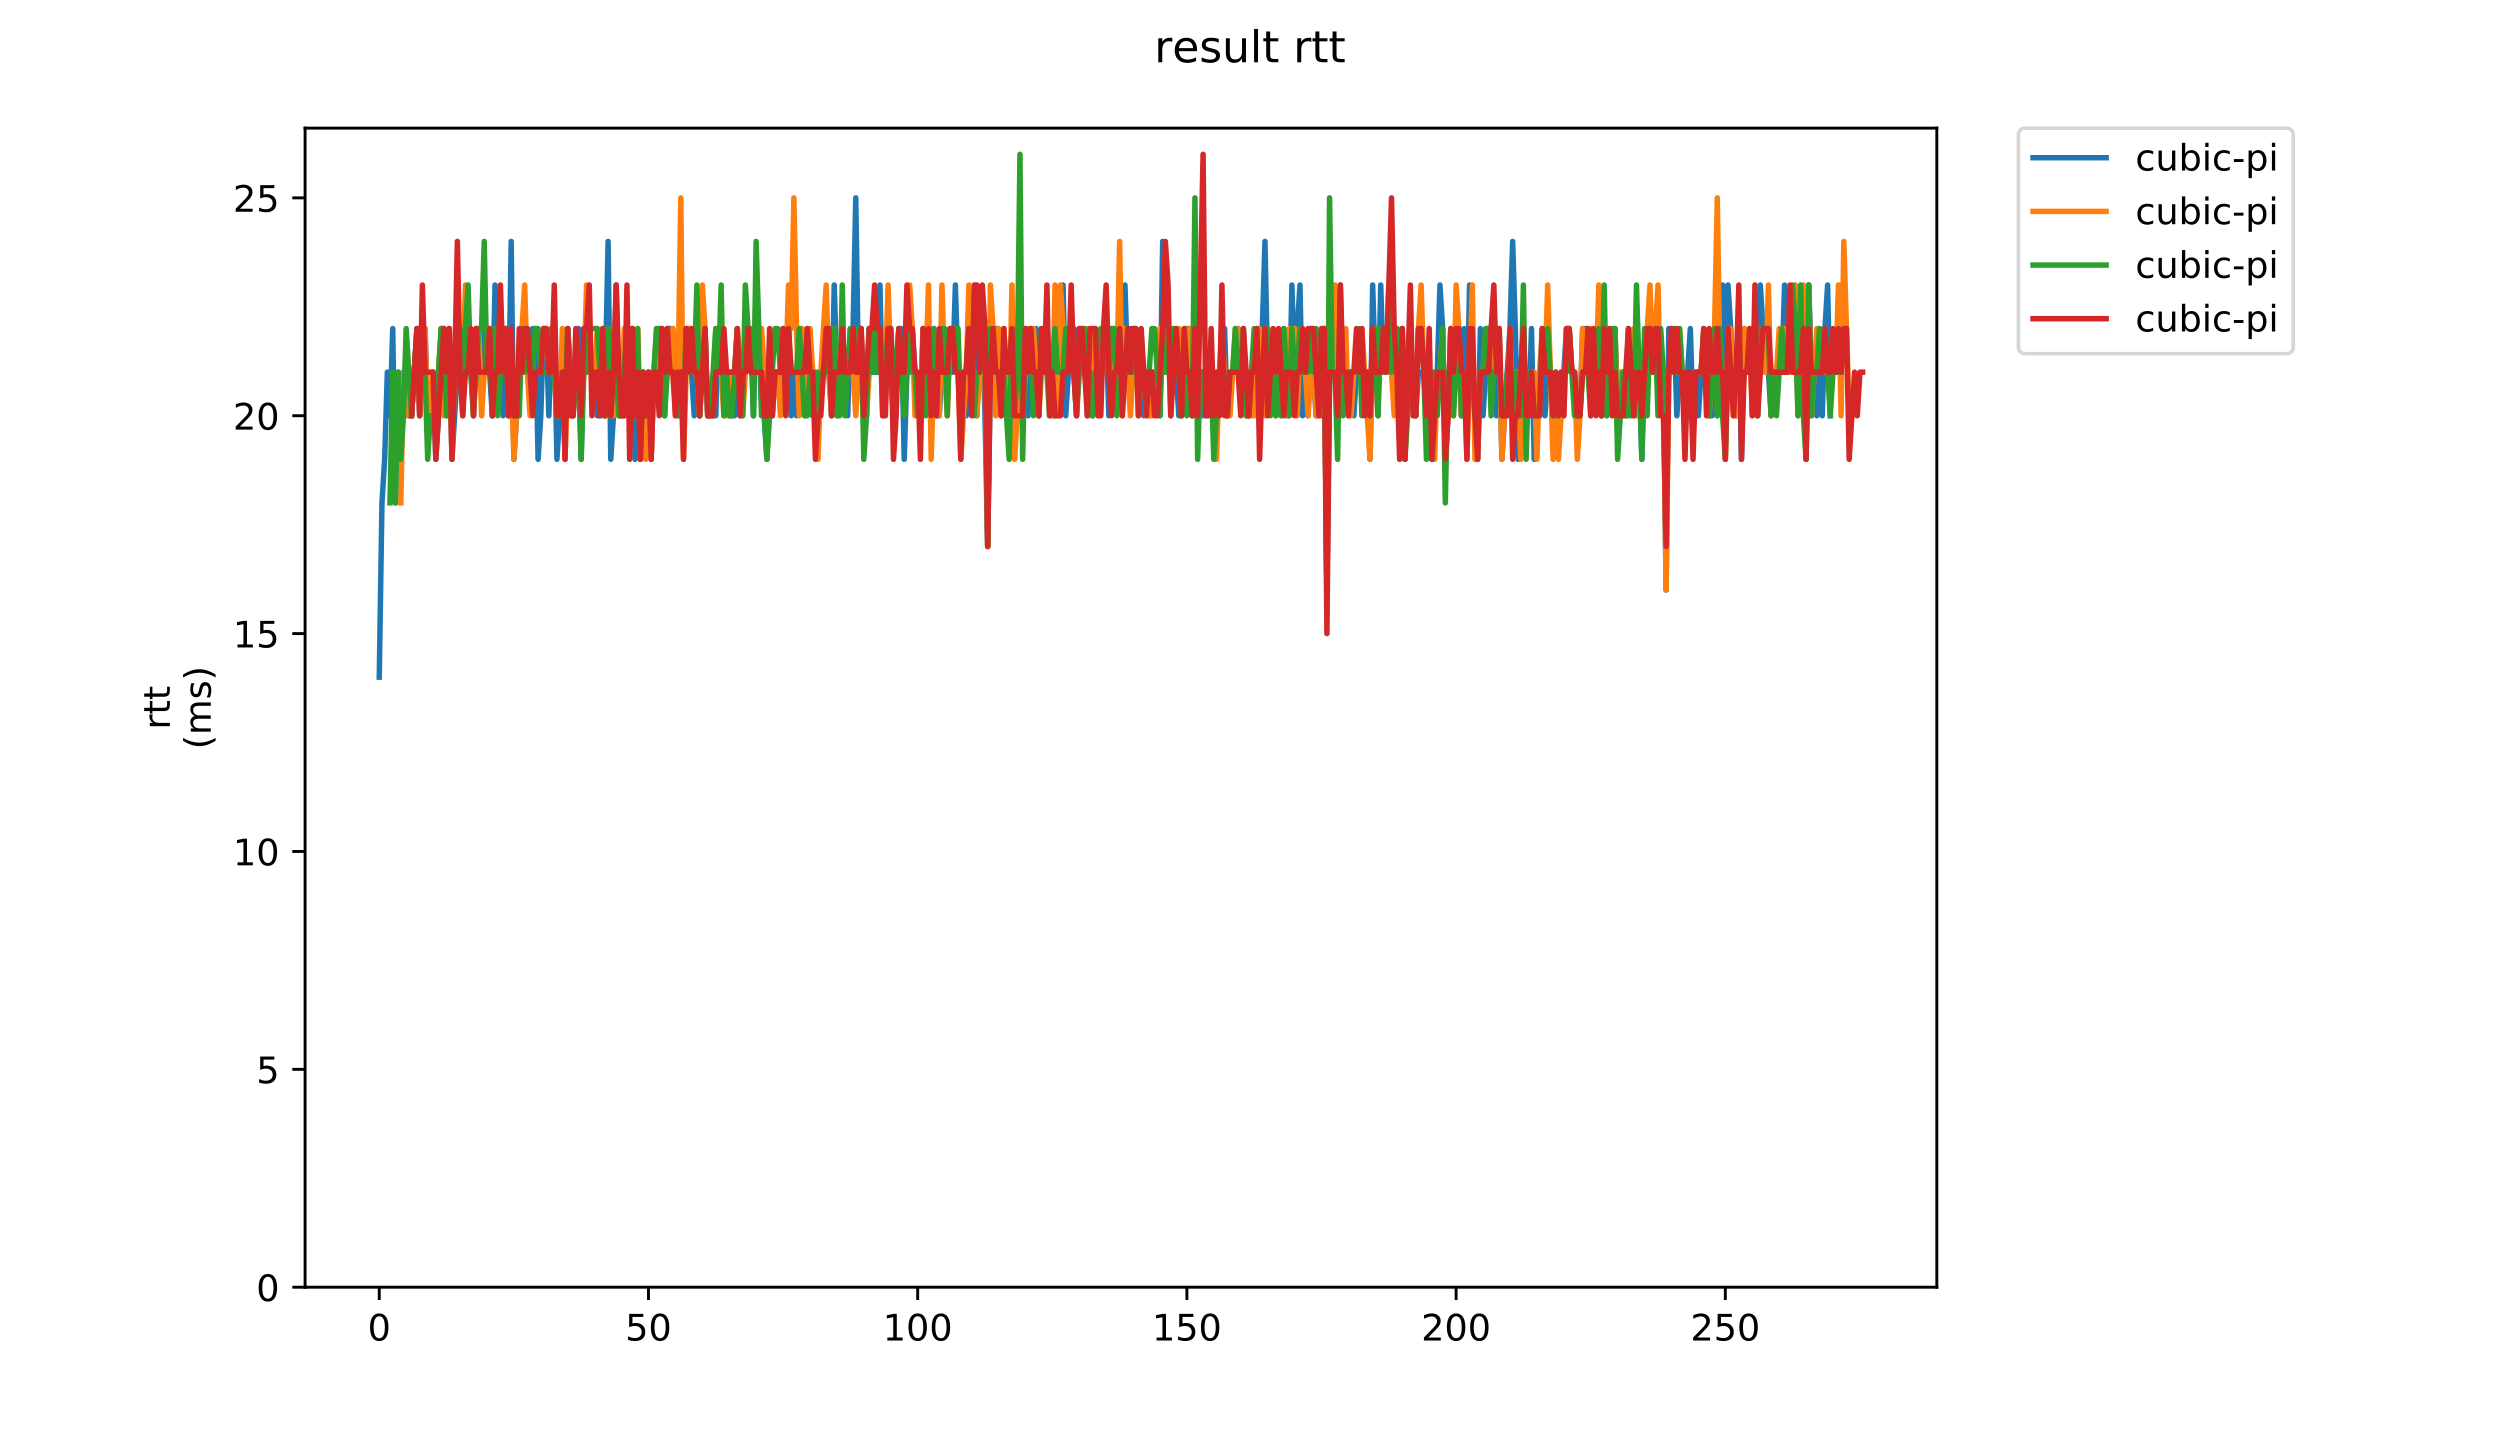 <?xml version="1.0" encoding="utf-8" standalone="no"?>
<!DOCTYPE svg PUBLIC "-//W3C//DTD SVG 1.1//EN"
  "http://www.w3.org/Graphics/SVG/1.1/DTD/svg11.dtd">
<!-- Created with matplotlib (https://matplotlib.org/) -->
<svg height="396pt" version="1.1" viewBox="0 0 684 396" width="684pt" xmlns="http://www.w3.org/2000/svg" xmlns:xlink="http://www.w3.org/1999/xlink">
 <defs>
  <style type="text/css">
*{stroke-linecap:butt;stroke-linejoin:round;}
  </style>
 </defs>
 <g id="figure_1">
  <g id="patch_1">
   <path d="M 0 396 
L 684 396 
L 684 0 
L 0 0 
z
" style="fill:#ffffff;"/>
  </g>
  <g id="axes_1">
   <g id="patch_2">
    <path d="M 83.472 352.174 
L 529.913 352.174 
L 529.913 35.062 
L 83.472 35.062 
z
" style="fill:#ffffff;"/>
   </g>
   <g id="matplotlib.axis_1">
    <g id="xtick_1">
     <g id="line2d_1">
      <defs>
       <path d="M 0 0 
L 0 3.5 
" id="m952b3f40bd" style="stroke:#000000;stroke-width:0.8;"/>
      </defs>
      <g>
       <use style="stroke:#000000;stroke-width:0.8;" x="103.765" xlink:href="#m952b3f40bd" y="352.174"/>
      </g>
     </g>
     <g id="text_1">
      <!-- 0 -->
      <defs>
       <path d="M 31.781 66.406 
Q 24.172 66.406 20.328 58.906 
Q 16.5 51.422 16.5 36.375 
Q 16.5 21.391 20.328 13.891 
Q 24.172 6.391 31.781 6.391 
Q 39.453 6.391 43.281 13.891 
Q 47.125 21.391 47.125 36.375 
Q 47.125 51.422 43.281 58.906 
Q 39.453 66.406 31.781 66.406 
z
M 31.781 74.219 
Q 44.047 74.219 50.516 64.516 
Q 56.984 54.828 56.984 36.375 
Q 56.984 17.969 50.516 8.266 
Q 44.047 -1.422 31.781 -1.422 
Q 19.531 -1.422 13.062 8.266 
Q 6.594 17.969 6.594 36.375 
Q 6.594 54.828 13.062 64.516 
Q 19.531 74.219 31.781 74.219 
z
" id="DejaVuSans-48"/>
      </defs>
      <g transform="translate(100.584 366.773)scale(0.1 -0.1)">
       <use xlink:href="#DejaVuSans-48"/>
      </g>
     </g>
    </g>
    <g id="xtick_2">
     <g id="line2d_2">
      <g>
       <use style="stroke:#000000;stroke-width:0.8;" x="177.422" xlink:href="#m952b3f40bd" y="352.174"/>
      </g>
     </g>
     <g id="text_2">
      <!-- 50 -->
      <defs>
       <path d="M 10.797 72.906 
L 49.516 72.906 
L 49.516 64.594 
L 19.828 64.594 
L 19.828 46.734 
Q 21.969 47.469 24.109 47.828 
Q 26.266 48.188 28.422 48.188 
Q 40.625 48.188 47.75 41.5 
Q 54.891 34.812 54.891 23.391 
Q 54.891 11.625 47.562 5.094 
Q 40.234 -1.422 26.906 -1.422 
Q 22.312 -1.422 17.547 -0.641 
Q 12.797 0.141 7.719 1.703 
L 7.719 11.625 
Q 12.109 9.234 16.797 8.062 
Q 21.484 6.891 26.703 6.891 
Q 35.156 6.891 40.078 11.328 
Q 45.016 15.766 45.016 23.391 
Q 45.016 31 40.078 35.438 
Q 35.156 39.891 26.703 39.891 
Q 22.75 39.891 18.812 39.016 
Q 14.891 38.141 10.797 36.281 
z
" id="DejaVuSans-53"/>
      </defs>
      <g transform="translate(171.059 366.773)scale(0.1 -0.1)">
       <use xlink:href="#DejaVuSans-53"/>
       <use x="63.623" xlink:href="#DejaVuSans-48"/>
      </g>
     </g>
    </g>
    <g id="xtick_3">
     <g id="line2d_3">
      <g>
       <use style="stroke:#000000;stroke-width:0.8;" x="251.078" xlink:href="#m952b3f40bd" y="352.174"/>
      </g>
     </g>
     <g id="text_3">
      <!-- 100 -->
      <defs>
       <path d="M 12.406 8.297 
L 28.516 8.297 
L 28.516 63.922 
L 10.984 60.406 
L 10.984 69.391 
L 28.422 72.906 
L 38.281 72.906 
L 38.281 8.297 
L 54.391 8.297 
L 54.391 0 
L 12.406 0 
z
" id="DejaVuSans-49"/>
      </defs>
      <g transform="translate(241.535 366.773)scale(0.1 -0.1)">
       <use xlink:href="#DejaVuSans-49"/>
       <use x="63.623" xlink:href="#DejaVuSans-48"/>
       <use x="127.246" xlink:href="#DejaVuSans-48"/>
      </g>
     </g>
    </g>
    <g id="xtick_4">
     <g id="line2d_4">
      <g>
       <use style="stroke:#000000;stroke-width:0.8;" x="324.735" xlink:href="#m952b3f40bd" y="352.174"/>
      </g>
     </g>
     <g id="text_4">
      <!-- 150 -->
      <g transform="translate(315.191 366.773)scale(0.1 -0.1)">
       <use xlink:href="#DejaVuSans-49"/>
       <use x="63.623" xlink:href="#DejaVuSans-53"/>
       <use x="127.246" xlink:href="#DejaVuSans-48"/>
      </g>
     </g>
    </g>
    <g id="xtick_5">
     <g id="line2d_5">
      <g>
       <use style="stroke:#000000;stroke-width:0.8;" x="398.391" xlink:href="#m952b3f40bd" y="352.174"/>
      </g>
     </g>
     <g id="text_5">
      <!-- 200 -->
      <defs>
       <path d="M 19.188 8.297 
L 53.609 8.297 
L 53.609 0 
L 7.328 0 
L 7.328 8.297 
Q 12.938 14.109 22.625 23.891 
Q 32.328 33.688 34.812 36.531 
Q 39.547 41.844 41.422 45.531 
Q 43.312 49.219 43.312 52.781 
Q 43.312 58.594 39.234 62.25 
Q 35.156 65.922 28.609 65.922 
Q 23.969 65.922 18.812 64.312 
Q 13.672 62.703 7.812 59.422 
L 7.812 69.391 
Q 13.766 71.781 18.938 73 
Q 24.125 74.219 28.422 74.219 
Q 39.75 74.219 46.484 68.547 
Q 53.219 62.891 53.219 53.422 
Q 53.219 48.922 51.531 44.891 
Q 49.859 40.875 45.406 35.406 
Q 44.188 33.984 37.641 27.219 
Q 31.109 20.453 19.188 8.297 
z
" id="DejaVuSans-50"/>
      </defs>
      <g transform="translate(388.848 366.773)scale(0.1 -0.1)">
       <use xlink:href="#DejaVuSans-50"/>
       <use x="63.623" xlink:href="#DejaVuSans-48"/>
       <use x="127.246" xlink:href="#DejaVuSans-48"/>
      </g>
     </g>
    </g>
    <g id="xtick_6">
     <g id="line2d_6">
      <g>
       <use style="stroke:#000000;stroke-width:0.8;" x="472.048" xlink:href="#m952b3f40bd" y="352.174"/>
      </g>
     </g>
     <g id="text_6">
      <!-- 250 -->
      <g transform="translate(462.504 366.773)scale(0.1 -0.1)">
       <use xlink:href="#DejaVuSans-50"/>
       <use x="63.623" xlink:href="#DejaVuSans-53"/>
       <use x="127.246" xlink:href="#DejaVuSans-48"/>
      </g>
     </g>
    </g>
   </g>
   <g id="matplotlib.axis_2">
    <g id="ytick_1">
     <g id="line2d_7">
      <defs>
       <path d="M 0 0 
L -3.5 0 
" id="mf501337d0d" style="stroke:#000000;stroke-width:0.8;"/>
      </defs>
      <g>
       <use style="stroke:#000000;stroke-width:0.8;" x="83.472" xlink:href="#mf501337d0d" y="352.174"/>
      </g>
     </g>
     <g id="text_7">
      <!-- 0 -->
      <g transform="translate(70.11 355.973)scale(0.1 -0.1)">
       <use xlink:href="#DejaVuSans-48"/>
      </g>
     </g>
    </g>
    <g id="ytick_2">
     <g id="line2d_8">
      <g>
       <use style="stroke:#000000;stroke-width:0.8;" x="83.472" xlink:href="#mf501337d0d" y="292.567"/>
      </g>
     </g>
     <g id="text_8">
      <!-- 5 -->
      <g transform="translate(70.11 296.366)scale(0.1 -0.1)">
       <use xlink:href="#DejaVuSans-53"/>
      </g>
     </g>
    </g>
    <g id="ytick_3">
     <g id="line2d_9">
      <g>
       <use style="stroke:#000000;stroke-width:0.8;" x="83.472" xlink:href="#mf501337d0d" y="232.959"/>
      </g>
     </g>
     <g id="text_9">
      <!-- 10 -->
      <g transform="translate(63.747 236.758)scale(0.1 -0.1)">
       <use xlink:href="#DejaVuSans-49"/>
       <use x="63.623" xlink:href="#DejaVuSans-48"/>
      </g>
     </g>
    </g>
    <g id="ytick_4">
     <g id="line2d_10">
      <g>
       <use style="stroke:#000000;stroke-width:0.8;" x="83.472" xlink:href="#mf501337d0d" y="173.352"/>
      </g>
     </g>
     <g id="text_10">
      <!-- 15 -->
      <g transform="translate(63.747 177.151)scale(0.1 -0.1)">
       <use xlink:href="#DejaVuSans-49"/>
       <use x="63.623" xlink:href="#DejaVuSans-53"/>
      </g>
     </g>
    </g>
    <g id="ytick_5">
     <g id="line2d_11">
      <g>
       <use style="stroke:#000000;stroke-width:0.8;" x="83.472" xlink:href="#mf501337d0d" y="113.744"/>
      </g>
     </g>
     <g id="text_11">
      <!-- 20 -->
      <g transform="translate(63.747 117.544)scale(0.1 -0.1)">
       <use xlink:href="#DejaVuSans-50"/>
       <use x="63.623" xlink:href="#DejaVuSans-48"/>
      </g>
     </g>
    </g>
    <g id="ytick_6">
     <g id="line2d_12">
      <g>
       <use style="stroke:#000000;stroke-width:0.8;" x="83.472" xlink:href="#mf501337d0d" y="54.137"/>
      </g>
     </g>
     <g id="text_12">
      <!-- 25 -->
      <g transform="translate(63.747 57.936)scale(0.1 -0.1)">
       <use xlink:href="#DejaVuSans-50"/>
       <use x="63.623" xlink:href="#DejaVuSans-53"/>
      </g>
     </g>
    </g>
    <g id="text_13">
     <!-- rtt -->
     <defs>
      <path d="M 41.109 46.297 
Q 39.594 47.172 37.812 47.578 
Q 36.031 48 33.891 48 
Q 26.266 48 22.188 43.047 
Q 18.109 38.094 18.109 28.812 
L 18.109 0 
L 9.078 0 
L 9.078 54.688 
L 18.109 54.688 
L 18.109 46.188 
Q 20.953 51.172 25.484 53.578 
Q 30.031 56 36.531 56 
Q 37.453 56 38.578 55.875 
Q 39.703 55.766 41.062 55.516 
z
" id="DejaVuSans-114"/>
      <path d="M 18.312 70.219 
L 18.312 54.688 
L 36.812 54.688 
L 36.812 47.703 
L 18.312 47.703 
L 18.312 18.016 
Q 18.312 11.328 20.141 9.422 
Q 21.969 7.516 27.594 7.516 
L 36.812 7.516 
L 36.812 0 
L 27.594 0 
Q 17.188 0 13.234 3.875 
Q 9.281 7.766 9.281 18.016 
L 9.281 47.703 
L 2.688 47.703 
L 2.688 54.688 
L 9.281 54.688 
L 9.281 70.219 
z
" id="DejaVuSans-116"/>
     </defs>
     <g transform="translate(46.47 199.594)rotate(-90)scale(0.1 -0.1)">
      <use xlink:href="#DejaVuSans-114"/>
      <use x="41.113" xlink:href="#DejaVuSans-116"/>
      <use x="80.322" xlink:href="#DejaVuSans-116"/>
     </g>
     <!-- (ms) -->
     <defs>
      <path d="M 31 75.875 
Q 24.469 64.656 21.281 53.656 
Q 18.109 42.672 18.109 31.391 
Q 18.109 20.125 21.312 9.062 
Q 24.516 -2 31 -13.188 
L 23.188 -13.188 
Q 15.875 -1.703 12.234 9.375 
Q 8.594 20.453 8.594 31.391 
Q 8.594 42.281 12.203 53.312 
Q 15.828 64.359 23.188 75.875 
z
" id="DejaVuSans-40"/>
      <path d="M 52 44.188 
Q 55.375 50.25 60.062 53.125 
Q 64.75 56 71.094 56 
Q 79.641 56 84.281 50.016 
Q 88.922 44.047 88.922 33.016 
L 88.922 0 
L 79.891 0 
L 79.891 32.719 
Q 79.891 40.578 77.094 44.375 
Q 74.312 48.188 68.609 48.188 
Q 61.625 48.188 57.562 43.547 
Q 53.516 38.922 53.516 30.906 
L 53.516 0 
L 44.484 0 
L 44.484 32.719 
Q 44.484 40.625 41.703 44.406 
Q 38.922 48.188 33.109 48.188 
Q 26.219 48.188 22.156 43.531 
Q 18.109 38.875 18.109 30.906 
L 18.109 0 
L 9.078 0 
L 9.078 54.688 
L 18.109 54.688 
L 18.109 46.188 
Q 21.188 51.219 25.484 53.609 
Q 29.781 56 35.688 56 
Q 41.656 56 45.828 52.969 
Q 50 49.953 52 44.188 
z
" id="DejaVuSans-109"/>
      <path d="M 44.281 53.078 
L 44.281 44.578 
Q 40.484 46.531 36.375 47.5 
Q 32.281 48.484 27.875 48.484 
Q 21.188 48.484 17.844 46.438 
Q 14.5 44.391 14.5 40.281 
Q 14.5 37.156 16.891 35.375 
Q 19.281 33.594 26.516 31.984 
L 29.594 31.297 
Q 39.156 29.25 43.188 25.516 
Q 47.219 21.781 47.219 15.094 
Q 47.219 7.469 41.188 3.016 
Q 35.156 -1.422 24.609 -1.422 
Q 20.219 -1.422 15.453 -0.562 
Q 10.688 0.297 5.422 2 
L 5.422 11.281 
Q 10.406 8.688 15.234 7.391 
Q 20.062 6.109 24.812 6.109 
Q 31.156 6.109 34.562 8.281 
Q 37.984 10.453 37.984 14.406 
Q 37.984 18.062 35.516 20.016 
Q 33.062 21.969 24.703 23.781 
L 21.578 24.516 
Q 13.234 26.266 9.516 29.906 
Q 5.812 33.547 5.812 39.891 
Q 5.812 47.609 11.281 51.797 
Q 16.75 56 26.812 56 
Q 31.781 56 36.172 55.266 
Q 40.578 54.547 44.281 53.078 
z
" id="DejaVuSans-115"/>
      <path d="M 8.016 75.875 
L 15.828 75.875 
Q 23.141 64.359 26.781 53.312 
Q 30.422 42.281 30.422 31.391 
Q 30.422 20.453 26.781 9.375 
Q 23.141 -1.703 15.828 -13.188 
L 8.016 -13.188 
Q 14.5 -2 17.703 9.062 
Q 20.906 20.125 20.906 31.391 
Q 20.906 42.672 17.703 53.656 
Q 14.5 64.656 8.016 75.875 
z
" id="DejaVuSans-41"/>
     </defs>
     <g transform="translate(57.668 204.995)rotate(-90)scale(0.1 -0.1)">
      <use xlink:href="#DejaVuSans-40"/>
      <use x="39.014" xlink:href="#DejaVuSans-109"/>
      <use x="136.426" xlink:href="#DejaVuSans-115"/>
      <use x="188.525" xlink:href="#DejaVuSans-41"/>
     </g>
    </g>
   </g>
   <g id="line2d_13">
    <path clip-path="url(#pca457b03d2)" d="M 103.765 185.273 
L 104.502 137.587 
L 105.238 125.666 
L 105.975 101.823 
L 106.711 113.744 
L 107.448 89.901 
L 108.184 137.587 
L 108.921 101.823 
L 109.658 125.666 
L 110.394 101.823 
L 111.131 101.823 
L 111.867 113.744 
L 112.604 113.744 
L 114.077 89.901 
L 114.814 113.744 
L 115.55 89.901 
L 116.287 89.901 
L 117.023 113.744 
L 117.76 113.744 
L 118.496 101.823 
L 119.233 125.666 
L 119.97 113.744 
L 120.706 89.901 
L 121.443 89.901 
L 122.179 113.744 
L 122.916 89.901 
L 123.652 125.666 
L 125.862 89.901 
L 126.599 101.823 
L 127.335 101.823 
L 128.072 89.901 
L 128.808 101.823 
L 129.545 101.823 
L 130.281 89.901 
L 131.018 89.901 
L 131.755 101.823 
L 132.491 77.98 
L 133.228 101.823 
L 133.964 101.823 
L 134.701 113.744 
L 135.437 77.98 
L 136.174 101.823 
L 136.911 89.901 
L 137.647 113.744 
L 138.384 89.901 
L 139.12 113.744 
L 139.857 66.058 
L 140.593 125.666 
L 142.067 101.823 
L 142.803 101.823 
L 143.54 89.901 
L 144.276 101.823 
L 145.013 101.823 
L 145.749 89.901 
L 146.486 89.901 
L 147.222 125.666 
L 147.959 113.744 
L 148.696 89.901 
L 149.432 89.901 
L 150.169 113.744 
L 150.905 89.901 
L 151.642 89.901 
L 152.378 125.666 
L 153.852 101.823 
L 154.588 113.744 
L 155.325 89.901 
L 156.798 113.744 
L 158.271 89.901 
L 159.008 125.666 
L 159.744 89.901 
L 160.481 101.823 
L 161.217 89.901 
L 161.954 101.823 
L 162.69 101.823 
L 163.427 113.744 
L 164.163 113.744 
L 164.9 89.901 
L 165.637 101.823 
L 166.373 66.058 
L 167.11 125.666 
L 167.846 113.744 
L 168.583 77.98 
L 169.319 113.744 
L 170.056 101.823 
L 170.793 113.744 
L 171.529 101.823 
L 172.266 101.823 
L 173.002 89.901 
L 173.739 125.666 
L 174.475 101.823 
L 175.212 125.666 
L 175.949 101.823 
L 176.685 113.744 
L 177.422 101.823 
L 178.158 125.666 
L 178.895 101.823 
L 179.631 101.823 
L 180.368 89.901 
L 181.105 89.901 
L 181.841 113.744 
L 182.578 89.901 
L 184.051 89.901 
L 185.524 113.744 
L 186.997 113.744 
L 187.734 89.901 
L 188.47 89.901 
L 189.943 113.744 
L 190.68 101.823 
L 191.416 113.744 
L 192.153 89.901 
L 192.89 89.901 
L 193.626 113.744 
L 195.836 113.744 
L 196.572 89.901 
L 197.309 101.823 
L 198.782 101.823 
L 199.519 113.744 
L 200.992 113.744 
L 201.728 101.823 
L 203.201 101.823 
L 203.938 89.901 
L 205.411 89.901 
L 206.148 113.744 
L 206.884 77.98 
L 207.621 101.823 
L 208.357 101.823 
L 209.831 125.666 
L 210.567 101.823 
L 211.304 113.744 
L 212.04 101.823 
L 213.513 101.823 
L 214.25 89.901 
L 214.987 101.823 
L 215.723 89.901 
L 216.46 113.744 
L 217.196 101.823 
L 217.933 113.744 
L 218.669 89.901 
L 219.406 89.901 
L 220.142 101.823 
L 220.879 89.901 
L 222.352 113.744 
L 223.089 113.744 
L 223.825 101.823 
L 225.298 101.823 
L 226.035 89.901 
L 227.508 113.744 
L 228.245 77.98 
L 228.981 101.823 
L 231.191 101.823 
L 231.928 113.744 
L 232.664 89.901 
L 233.401 89.901 
L 234.137 54.137 
L 234.874 101.823 
L 235.61 89.901 
L 236.347 113.744 
L 237.084 113.744 
L 237.82 89.901 
L 238.557 101.823 
L 240.03 101.823 
L 240.766 77.98 
L 241.503 113.744 
L 242.976 89.901 
L 244.449 113.744 
L 245.922 89.901 
L 246.659 89.901 
L 247.395 125.666 
L 248.132 101.823 
L 248.869 101.823 
L 249.605 89.901 
L 251.078 113.744 
L 251.815 113.744 
L 252.551 89.901 
L 253.288 89.901 
L 254.761 113.744 
L 255.498 89.901 
L 256.234 113.744 
L 256.971 113.744 
L 257.707 101.823 
L 260.654 101.823 
L 261.39 77.98 
L 262.127 101.823 
L 262.863 113.744 
L 264.336 113.744 
L 265.073 101.823 
L 265.81 101.823 
L 266.546 89.901 
L 267.283 113.744 
L 268.019 89.901 
L 268.756 89.901 
L 269.492 113.744 
L 270.229 149.509 
L 270.966 101.823 
L 271.702 101.823 
L 272.439 89.901 
L 273.175 89.901 
L 273.912 113.744 
L 274.648 101.823 
L 275.385 113.744 
L 276.121 101.823 
L 278.331 101.823 
L 279.068 113.744 
L 279.804 113.744 
L 280.541 89.901 
L 281.277 113.744 
L 282.014 89.901 
L 282.751 101.823 
L 283.487 89.901 
L 284.224 113.744 
L 284.96 89.901 
L 285.697 101.823 
L 286.433 89.901 
L 287.907 113.744 
L 288.643 113.744 
L 289.38 101.823 
L 290.116 101.823 
L 290.853 77.98 
L 291.589 113.744 
L 292.326 101.823 
L 293.063 101.823 
L 293.799 89.901 
L 294.536 101.823 
L 295.272 89.901 
L 296.009 101.823 
L 296.745 89.901 
L 297.482 113.744 
L 298.218 101.823 
L 298.955 113.744 
L 299.692 101.823 
L 301.901 101.823 
L 302.638 89.901 
L 303.374 113.744 
L 304.111 89.901 
L 304.848 89.901 
L 305.584 101.823 
L 307.057 101.823 
L 307.794 77.98 
L 308.53 101.823 
L 309.267 89.901 
L 310.74 89.901 
L 311.477 101.823 
L 312.213 101.823 
L 312.95 113.744 
L 313.686 101.823 
L 316.633 101.823 
L 317.369 113.744 
L 318.106 66.058 
L 318.842 101.823 
L 319.579 89.901 
L 320.315 101.823 
L 321.052 89.901 
L 322.525 113.744 
L 323.262 113.744 
L 324.735 89.901 
L 325.471 89.901 
L 326.208 113.744 
L 326.945 89.901 
L 327.681 113.744 
L 328.418 101.823 
L 329.154 113.744 
L 329.891 101.823 
L 331.364 101.823 
L 332.1 113.744 
L 333.574 113.744 
L 335.047 89.901 
L 335.783 113.744 
L 336.52 101.823 
L 337.993 101.823 
L 338.73 89.901 
L 339.466 101.823 
L 340.203 101.823 
L 340.939 113.744 
L 341.676 113.744 
L 342.412 101.823 
L 343.149 101.823 
L 343.886 89.901 
L 344.622 101.823 
L 345.359 89.901 
L 346.095 66.058 
L 346.832 101.823 
L 349.778 101.823 
L 350.515 113.744 
L 351.251 89.901 
L 351.988 113.744 
L 352.724 113.744 
L 353.461 77.98 
L 354.197 101.823 
L 355.671 77.98 
L 356.407 113.744 
L 357.144 101.823 
L 357.88 113.744 
L 358.617 89.901 
L 360.09 113.744 
L 360.827 101.823 
L 361.563 113.744 
L 362.3 89.901 
L 363.036 161.43 
L 363.773 101.823 
L 365.246 101.823 
L 365.983 113.744 
L 366.719 101.823 
L 369.665 101.823 
L 370.402 113.744 
L 371.138 101.823 
L 374.085 101.823 
L 374.821 125.666 
L 375.558 77.98 
L 376.294 101.823 
L 377.031 113.744 
L 377.768 77.98 
L 378.504 101.823 
L 379.241 89.901 
L 379.977 101.823 
L 381.45 101.823 
L 382.187 89.901 
L 382.924 113.744 
L 383.66 89.901 
L 384.397 125.666 
L 385.133 101.823 
L 386.606 101.823 
L 387.343 113.744 
L 388.079 101.823 
L 389.553 101.823 
L 390.289 113.744 
L 391.026 101.823 
L 391.762 113.744 
L 392.499 101.823 
L 393.235 101.823 
L 393.972 77.98 
L 394.709 89.901 
L 395.445 125.666 
L 396.182 113.744 
L 396.918 89.901 
L 397.655 101.823 
L 398.391 101.823 
L 399.128 89.901 
L 399.865 113.744 
L 400.601 89.901 
L 401.338 113.744 
L 402.074 77.98 
L 402.811 101.823 
L 404.284 125.666 
L 405.021 89.901 
L 405.757 113.744 
L 407.23 89.901 
L 407.967 101.823 
L 408.703 89.901 
L 409.44 113.744 
L 410.176 89.901 
L 410.913 125.666 
L 413.123 89.901 
L 413.859 66.058 
L 414.596 89.901 
L 415.332 125.666 
L 416.069 101.823 
L 416.806 89.901 
L 417.542 113.744 
L 418.279 113.744 
L 419.015 89.901 
L 419.752 125.666 
L 421.225 101.823 
L 421.962 101.823 
L 422.698 113.744 
L 423.435 101.823 
L 424.171 101.823 
L 424.908 113.744 
L 425.644 101.823 
L 426.381 113.744 
L 427.117 113.744 
L 428.591 89.901 
L 429.327 89.901 
L 430.064 101.823 
L 430.8 101.823 
L 431.537 113.744 
L 432.273 113.744 
L 433.01 89.901 
L 434.483 89.901 
L 435.22 101.823 
L 436.693 101.823 
L 437.429 89.901 
L 438.166 113.744 
L 438.903 101.823 
L 439.639 113.744 
L 440.376 89.901 
L 441.112 101.823 
L 441.849 89.901 
L 442.585 113.744 
L 443.322 113.744 
L 444.058 101.823 
L 444.795 113.744 
L 445.532 89.901 
L 446.268 113.744 
L 447.005 101.823 
L 448.478 101.823 
L 449.214 125.666 
L 449.951 101.823 
L 451.424 101.823 
L 452.161 89.901 
L 452.897 101.823 
L 455.107 101.823 
L 455.844 161.43 
L 456.58 89.901 
L 458.053 89.901 
L 458.79 113.744 
L 459.526 101.823 
L 460.263 101.823 
L 461 113.744 
L 462.473 89.901 
L 463.209 113.744 
L 464.682 113.744 
L 465.419 101.823 
L 466.892 101.823 
L 467.629 113.744 
L 468.365 113.744 
L 469.102 89.901 
L 469.838 113.744 
L 470.575 101.823 
L 471.311 77.98 
L 472.048 113.744 
L 472.785 77.98 
L 474.994 113.744 
L 475.731 89.901 
L 476.467 125.666 
L 477.204 89.901 
L 477.941 101.823 
L 479.414 101.823 
L 480.15 89.901 
L 480.887 113.744 
L 481.623 77.98 
L 482.36 89.901 
L 483.096 89.901 
L 484.57 113.744 
L 485.306 101.823 
L 487.516 101.823 
L 488.252 77.98 
L 488.989 101.823 
L 489.726 101.823 
L 490.462 89.901 
L 491.199 89.901 
L 491.935 101.823 
L 492.672 89.901 
L 493.408 101.823 
L 494.145 125.666 
L 494.882 77.98 
L 495.618 101.823 
L 496.355 101.823 
L 497.091 113.744 
L 497.828 89.901 
L 498.564 113.744 
L 499.301 89.901 
L 500.037 77.98 
L 500.774 113.744 
L 500.774 113.744 
" style="fill:none;stroke:#1f77b4;stroke-linecap:square;stroke-width:1.5;"/>
   </g>
   <g id="line2d_14">
    <path clip-path="url(#pca457b03d2)" d="M 109.666 137.587 
L 110.403 101.823 
L 111.14 113.744 
L 111.876 101.823 
L 112.613 113.744 
L 114.086 89.901 
L 114.822 113.744 
L 115.559 89.901 
L 116.296 89.901 
L 117.032 113.744 
L 117.769 113.744 
L 118.505 101.823 
L 119.242 113.744 
L 120.715 89.901 
L 121.452 113.744 
L 122.925 89.901 
L 123.661 125.666 
L 124.398 101.823 
L 125.134 89.901 
L 125.871 89.901 
L 126.607 101.823 
L 127.344 77.98 
L 128.081 101.823 
L 128.817 101.823 
L 129.554 113.744 
L 130.29 89.901 
L 131.027 89.901 
L 131.763 113.744 
L 132.5 101.823 
L 133.237 101.823 
L 133.973 89.901 
L 134.71 101.823 
L 135.446 89.901 
L 136.183 101.823 
L 136.919 89.901 
L 137.656 101.823 
L 138.393 89.901 
L 139.129 101.823 
L 139.866 101.823 
L 140.602 125.666 
L 143.548 77.98 
L 144.285 101.823 
L 145.022 113.744 
L 145.758 101.823 
L 147.968 101.823 
L 148.704 89.901 
L 149.441 89.901 
L 150.178 101.823 
L 150.914 89.901 
L 152.387 113.744 
L 153.124 113.744 
L 153.86 89.901 
L 154.597 125.666 
L 155.334 101.823 
L 156.07 113.744 
L 156.807 113.744 
L 157.543 101.823 
L 158.28 101.823 
L 159.016 113.744 
L 159.753 101.823 
L 160.49 77.98 
L 161.226 101.823 
L 162.699 101.823 
L 163.436 89.901 
L 164.172 101.823 
L 164.909 101.823 
L 165.645 113.744 
L 166.382 89.901 
L 167.119 113.744 
L 167.855 113.744 
L 168.592 89.901 
L 169.328 113.744 
L 170.065 113.744 
L 170.801 89.901 
L 172.275 113.744 
L 173.011 89.901 
L 173.748 113.744 
L 174.484 89.901 
L 175.221 125.666 
L 175.957 101.823 
L 176.694 125.666 
L 177.431 101.823 
L 178.167 125.666 
L 178.904 101.823 
L 179.64 89.901 
L 180.377 101.823 
L 181.113 89.901 
L 181.85 101.823 
L 183.323 101.823 
L 184.06 89.901 
L 184.796 113.744 
L 185.533 101.823 
L 186.269 54.137 
L 187.006 125.666 
L 187.742 101.823 
L 188.479 89.901 
L 189.216 89.901 
L 189.952 101.823 
L 190.689 101.823 
L 191.425 113.744 
L 192.162 77.98 
L 192.898 89.901 
L 193.635 113.744 
L 195.108 113.744 
L 195.845 89.901 
L 196.581 101.823 
L 197.318 101.823 
L 198.054 113.744 
L 198.791 113.744 
L 199.527 101.823 
L 201.001 101.823 
L 201.737 89.901 
L 203.21 113.744 
L 204.683 89.901 
L 205.42 101.823 
L 207.63 101.823 
L 208.366 89.901 
L 209.103 101.823 
L 209.839 125.666 
L 210.576 101.823 
L 211.313 113.744 
L 212.049 101.823 
L 212.786 101.823 
L 213.522 113.744 
L 214.259 89.901 
L 214.995 101.823 
L 215.732 77.98 
L 216.469 89.901 
L 217.205 54.137 
L 217.942 89.901 
L 218.678 113.744 
L 219.415 89.901 
L 220.151 113.744 
L 221.624 89.901 
L 222.361 101.823 
L 223.098 101.823 
L 223.834 125.666 
L 224.571 101.823 
L 226.044 77.98 
L 226.78 101.823 
L 227.517 113.744 
L 228.254 89.901 
L 228.99 113.744 
L 229.727 101.823 
L 233.41 101.823 
L 234.146 113.744 
L 235.619 89.901 
L 236.356 113.744 
L 237.092 113.744 
L 238.565 89.901 
L 240.039 89.901 
L 240.775 101.823 
L 242.248 101.823 
L 242.985 77.98 
L 243.721 101.823 
L 244.458 113.744 
L 245.931 89.901 
L 246.668 101.823 
L 248.141 101.823 
L 248.877 77.98 
L 249.614 89.901 
L 250.351 113.744 
L 251.824 113.744 
L 252.56 89.901 
L 253.297 101.823 
L 254.033 77.98 
L 254.77 125.666 
L 255.506 101.823 
L 256.243 101.823 
L 256.98 113.744 
L 257.716 77.98 
L 258.453 101.823 
L 259.189 113.744 
L 259.926 89.901 
L 261.399 89.901 
L 262.136 101.823 
L 262.872 125.666 
L 264.345 101.823 
L 265.082 77.98 
L 265.818 101.823 
L 266.555 101.823 
L 267.292 113.744 
L 268.765 89.901 
L 269.501 101.823 
L 270.238 149.509 
L 270.974 77.98 
L 271.711 89.901 
L 272.448 113.744 
L 273.184 89.901 
L 273.921 113.744 
L 274.657 89.901 
L 275.394 113.744 
L 276.13 113.744 
L 276.867 77.98 
L 277.603 125.666 
L 279.077 101.823 
L 279.813 113.744 
L 281.286 89.901 
L 282.023 101.823 
L 282.759 89.901 
L 284.233 113.744 
L 285.706 89.901 
L 286.442 89.901 
L 287.915 113.744 
L 288.652 77.98 
L 289.389 113.744 
L 290.125 77.98 
L 291.598 101.823 
L 292.335 89.901 
L 293.071 101.823 
L 293.808 101.823 
L 294.544 113.744 
L 296.018 89.901 
L 296.754 101.823 
L 297.491 89.901 
L 298.227 113.744 
L 299.7 89.901 
L 300.437 113.744 
L 301.91 89.901 
L 302.647 101.823 
L 303.383 89.901 
L 304.12 101.823 
L 304.856 89.901 
L 305.593 101.823 
L 306.33 66.058 
L 307.066 113.744 
L 307.803 89.901 
L 309.276 113.744 
L 310.012 101.823 
L 312.959 101.823 
L 313.695 113.744 
L 315.168 113.744 
L 315.905 101.823 
L 316.641 101.823 
L 317.378 89.901 
L 318.115 89.901 
L 318.851 101.823 
L 320.324 101.823 
L 321.061 89.901 
L 321.797 101.823 
L 322.534 89.901 
L 323.271 113.744 
L 324.007 89.901 
L 324.744 101.823 
L 325.48 89.901 
L 326.217 113.744 
L 326.953 101.823 
L 331.373 101.823 
L 332.846 125.666 
L 333.582 101.823 
L 334.319 89.901 
L 335.792 113.744 
L 336.529 113.744 
L 338.002 89.901 
L 338.738 89.901 
L 339.475 101.823 
L 340.212 101.823 
L 340.948 113.744 
L 341.685 101.823 
L 342.421 113.744 
L 343.158 113.744 
L 343.894 89.901 
L 344.631 89.901 
L 346.104 113.744 
L 346.841 101.823 
L 348.314 101.823 
L 349.05 113.744 
L 349.787 101.823 
L 351.26 101.823 
L 351.997 113.744 
L 352.733 89.901 
L 354.206 89.901 
L 354.943 113.744 
L 355.679 89.901 
L 356.416 101.823 
L 357.153 101.823 
L 357.889 113.744 
L 358.626 101.823 
L 359.362 101.823 
L 360.099 113.744 
L 360.835 113.744 
L 361.572 89.901 
L 362.309 89.901 
L 363.045 161.43 
L 363.782 89.901 
L 364.518 89.901 
L 365.255 77.98 
L 365.991 113.744 
L 366.728 101.823 
L 367.464 101.823 
L 368.201 89.901 
L 368.938 113.744 
L 369.674 113.744 
L 370.411 101.823 
L 371.884 101.823 
L 372.62 89.901 
L 374.83 125.666 
L 375.567 101.823 
L 376.303 89.901 
L 377.04 101.823 
L 378.513 101.823 
L 379.25 89.901 
L 379.986 101.823 
L 380.723 101.823 
L 381.459 113.744 
L 382.196 89.901 
L 382.932 101.823 
L 383.669 101.823 
L 384.406 125.666 
L 385.142 101.823 
L 385.879 89.901 
L 387.352 113.744 
L 388.088 89.901 
L 388.825 77.98 
L 389.561 101.823 
L 391.035 101.823 
L 391.771 125.666 
L 392.508 125.666 
L 393.244 101.823 
L 393.981 101.823 
L 394.717 89.901 
L 395.454 125.666 
L 396.191 113.744 
L 396.927 89.901 
L 397.664 113.744 
L 398.4 77.98 
L 399.137 89.901 
L 399.873 113.744 
L 400.61 101.823 
L 401.347 125.666 
L 402.82 77.98 
L 403.556 125.666 
L 404.293 125.666 
L 405.029 101.823 
L 405.766 101.823 
L 406.502 89.901 
L 407.239 89.901 
L 407.976 101.823 
L 408.712 89.901 
L 409.449 101.823 
L 410.185 89.901 
L 410.922 125.666 
L 411.658 113.744 
L 412.395 113.744 
L 413.132 89.901 
L 413.868 113.744 
L 414.605 101.823 
L 415.341 101.823 
L 416.078 125.666 
L 416.814 101.823 
L 417.551 113.744 
L 418.288 101.823 
L 419.761 101.823 
L 420.497 125.666 
L 421.234 101.823 
L 421.97 89.901 
L 422.707 101.823 
L 423.443 77.98 
L 424.917 125.666 
L 425.653 101.823 
L 426.39 125.666 
L 427.126 113.744 
L 427.863 113.744 
L 428.599 89.901 
L 429.336 89.901 
L 430.073 101.823 
L 430.809 101.823 
L 431.546 125.666 
L 432.282 113.744 
L 433.019 89.901 
L 433.755 101.823 
L 434.492 101.823 
L 435.229 89.901 
L 435.965 101.823 
L 436.702 101.823 
L 437.438 77.98 
L 438.175 113.744 
L 438.911 101.823 
L 440.385 101.823 
L 441.121 113.744 
L 441.858 89.901 
L 442.594 113.744 
L 443.331 101.823 
L 444.067 101.823 
L 444.804 113.744 
L 445.54 101.823 
L 446.277 101.823 
L 447.014 89.901 
L 447.75 113.744 
L 449.223 113.744 
L 451.433 77.98 
L 452.17 101.823 
L 453.643 77.98 
L 454.379 113.744 
L 455.116 101.823 
L 455.852 161.43 
L 456.589 101.823 
L 457.326 101.823 
L 458.062 89.901 
L 458.799 101.823 
L 459.535 89.901 
L 461.008 113.744 
L 461.745 101.823 
L 462.481 113.744 
L 463.218 113.744 
L 463.955 101.823 
L 465.428 101.823 
L 466.164 89.901 
L 467.637 113.744 
L 469.111 89.901 
L 469.847 54.137 
L 470.584 101.823 
L 471.32 101.823 
L 472.057 125.666 
L 472.793 89.901 
L 473.53 89.901 
L 474.267 113.744 
L 475.003 113.744 
L 475.74 89.901 
L 476.476 113.744 
L 477.213 89.901 
L 477.949 101.823 
L 478.686 89.901 
L 479.422 113.744 
L 480.159 89.901 
L 480.896 101.823 
L 481.632 89.901 
L 482.369 101.823 
L 483.105 101.823 
L 483.842 77.98 
L 484.578 113.744 
L 485.315 101.823 
L 486.052 101.823 
L 486.788 89.901 
L 488.261 89.901 
L 488.998 101.823 
L 490.471 101.823 
L 491.208 77.98 
L 491.944 113.744 
L 492.681 101.823 
L 493.417 77.98 
L 494.154 113.744 
L 494.89 77.98 
L 495.627 113.744 
L 497.1 89.901 
L 497.837 101.823 
L 502.256 101.823 
L 502.993 77.98 
L 503.729 113.744 
L 504.466 66.058 
L 505.939 113.744 
L 506.675 113.744 
L 506.675 113.744 
" style="fill:none;stroke:#ff7f0e;stroke-linecap:square;stroke-width:1.5;"/>
   </g>
   <g id="line2d_15">
    <path clip-path="url(#pca457b03d2)" d="M 106.703 137.587 
L 107.439 101.823 
L 108.176 137.587 
L 108.912 101.823 
L 109.649 125.666 
L 110.385 113.744 
L 111.122 89.901 
L 112.595 113.744 
L 114.068 89.901 
L 114.805 101.823 
L 115.541 89.901 
L 116.278 101.823 
L 117.014 125.666 
L 117.751 113.744 
L 119.224 113.744 
L 120.697 89.901 
L 121.434 89.901 
L 122.17 113.744 
L 122.907 101.823 
L 123.644 113.744 
L 125.117 89.901 
L 125.853 89.901 
L 126.59 113.744 
L 127.326 89.901 
L 128.063 77.98 
L 128.799 101.823 
L 129.536 113.744 
L 131.009 89.901 
L 131.746 89.901 
L 132.482 66.058 
L 133.219 101.823 
L 133.955 89.901 
L 134.692 113.744 
L 135.429 89.901 
L 136.165 113.744 
L 137.638 89.901 
L 138.375 89.901 
L 139.111 113.744 
L 139.848 101.823 
L 140.585 113.744 
L 142.058 113.744 
L 142.794 89.901 
L 143.531 101.823 
L 144.267 89.901 
L 145.004 101.823 
L 145.741 101.823 
L 146.477 89.901 
L 147.214 89.901 
L 147.95 101.823 
L 150.16 101.823 
L 150.896 89.901 
L 152.37 113.744 
L 153.106 113.744 
L 153.843 101.823 
L 154.579 113.744 
L 155.316 89.901 
L 156.789 113.744 
L 157.526 101.823 
L 158.262 101.823 
L 158.999 125.666 
L 159.735 101.823 
L 160.472 101.823 
L 161.208 89.901 
L 163.418 89.901 
L 164.891 113.744 
L 165.628 113.744 
L 166.364 89.901 
L 167.101 113.744 
L 167.837 101.823 
L 168.574 101.823 
L 169.311 113.744 
L 170.047 113.744 
L 171.52 89.901 
L 172.257 113.744 
L 172.993 89.901 
L 173.73 101.823 
L 174.467 89.901 
L 175.203 125.666 
L 175.94 101.823 
L 176.676 113.744 
L 177.413 101.823 
L 178.149 113.744 
L 179.623 89.901 
L 180.359 89.901 
L 181.832 113.744 
L 182.569 101.823 
L 184.778 101.823 
L 185.515 113.744 
L 186.252 101.823 
L 186.988 113.744 
L 187.725 89.901 
L 188.461 101.823 
L 189.934 101.823 
L 190.671 77.98 
L 191.408 113.744 
L 192.881 89.901 
L 193.617 113.744 
L 194.354 113.744 
L 195.827 89.901 
L 196.564 101.823 
L 197.3 77.98 
L 198.037 113.744 
L 198.773 101.823 
L 199.51 113.744 
L 200.246 113.744 
L 201.72 89.901 
L 202.456 113.744 
L 203.193 113.744 
L 203.929 77.98 
L 204.666 89.901 
L 205.402 89.901 
L 206.139 113.744 
L 206.875 66.058 
L 208.349 113.744 
L 209.085 113.744 
L 209.822 125.666 
L 212.031 89.901 
L 212.768 89.901 
L 213.505 101.823 
L 214.978 101.823 
L 215.714 89.901 
L 216.451 101.823 
L 217.924 101.823 
L 218.661 89.901 
L 220.134 113.744 
L 220.87 113.744 
L 221.607 101.823 
L 222.343 113.744 
L 223.08 101.823 
L 223.816 113.744 
L 224.553 101.823 
L 226.026 101.823 
L 226.763 89.901 
L 227.499 101.823 
L 228.236 89.901 
L 228.972 113.744 
L 229.709 113.744 
L 230.446 77.98 
L 231.182 113.744 
L 232.655 89.901 
L 233.392 89.901 
L 234.128 101.823 
L 234.865 89.901 
L 235.602 89.901 
L 236.338 125.666 
L 237.075 113.744 
L 237.811 89.901 
L 238.548 101.823 
L 239.284 89.901 
L 240.021 101.823 
L 242.231 101.823 
L 242.967 89.901 
L 243.704 89.901 
L 244.44 101.823 
L 245.177 101.823 
L 245.913 89.901 
L 247.387 113.744 
L 248.86 89.901 
L 249.596 101.823 
L 250.333 101.823 
L 251.069 113.744 
L 251.806 113.744 
L 252.543 101.823 
L 253.279 113.744 
L 254.016 101.823 
L 254.752 101.823 
L 255.489 89.901 
L 256.225 101.823 
L 256.962 101.823 
L 257.699 89.901 
L 258.435 89.901 
L 259.172 113.744 
L 259.908 89.901 
L 262.118 89.901 
L 262.854 113.744 
L 263.591 101.823 
L 264.328 101.823 
L 265.064 89.901 
L 266.537 113.744 
L 267.274 101.823 
L 268.01 101.823 
L 268.747 89.901 
L 269.484 89.901 
L 270.22 149.509 
L 270.957 89.901 
L 271.693 101.823 
L 274.64 101.823 
L 276.113 125.666 
L 276.849 89.901 
L 277.586 113.744 
L 278.322 101.823 
L 279.059 42.215 
L 279.795 125.666 
L 280.532 89.901 
L 281.269 101.823 
L 282.005 89.901 
L 282.742 113.744 
L 283.478 101.823 
L 284.215 113.744 
L 284.951 89.901 
L 285.688 101.823 
L 286.425 101.823 
L 287.161 113.744 
L 288.634 89.901 
L 289.371 101.823 
L 290.844 101.823 
L 291.581 89.901 
L 292.317 89.901 
L 293.054 101.823 
L 293.79 101.823 
L 294.527 113.744 
L 296 89.901 
L 296.736 89.901 
L 297.473 101.823 
L 298.21 101.823 
L 298.946 113.744 
L 299.683 101.823 
L 300.419 101.823 
L 301.156 89.901 
L 301.892 89.901 
L 302.629 101.823 
L 303.366 101.823 
L 304.102 89.901 
L 304.839 89.901 
L 305.575 113.744 
L 306.312 89.901 
L 307.048 101.823 
L 309.995 101.823 
L 310.731 89.901 
L 311.468 113.744 
L 312.204 101.823 
L 314.414 101.823 
L 315.151 89.901 
L 315.887 89.901 
L 317.36 113.744 
L 318.097 89.901 
L 318.833 101.823 
L 319.57 89.901 
L 320.307 113.744 
L 321.043 89.901 
L 321.78 89.901 
L 323.253 113.744 
L 323.989 101.823 
L 324.726 113.744 
L 325.463 101.823 
L 326.199 113.744 
L 326.936 54.137 
L 327.672 125.666 
L 328.409 101.823 
L 329.145 101.823 
L 329.882 113.744 
L 330.619 101.823 
L 331.355 101.823 
L 332.092 125.666 
L 333.565 101.823 
L 335.038 101.823 
L 335.774 113.744 
L 336.511 101.823 
L 337.248 101.823 
L 337.984 89.901 
L 338.721 101.823 
L 339.457 101.823 
L 340.194 89.901 
L 340.93 113.744 
L 341.667 113.744 
L 343.14 89.901 
L 343.877 101.823 
L 346.086 101.823 
L 346.823 89.901 
L 347.56 113.744 
L 348.296 101.823 
L 349.033 113.744 
L 349.769 101.823 
L 350.506 113.744 
L 351.242 89.901 
L 352.715 113.744 
L 353.452 89.901 
L 354.189 101.823 
L 354.925 101.823 
L 355.662 89.901 
L 356.398 101.823 
L 357.871 101.823 
L 358.608 89.901 
L 359.345 101.823 
L 360.081 89.901 
L 360.818 101.823 
L 361.554 101.823 
L 362.291 89.901 
L 363.027 161.43 
L 363.764 54.137 
L 364.501 101.823 
L 365.237 101.823 
L 365.974 125.666 
L 366.71 77.98 
L 367.447 113.744 
L 368.183 101.823 
L 371.13 101.823 
L 371.866 89.901 
L 372.603 113.744 
L 373.339 101.823 
L 374.076 101.823 
L 374.812 113.744 
L 376.286 89.901 
L 377.022 113.744 
L 377.759 89.901 
L 378.495 101.823 
L 379.232 101.823 
L 379.968 77.98 
L 380.705 101.823 
L 381.442 89.901 
L 382.178 89.901 
L 382.915 113.744 
L 383.651 89.901 
L 384.388 125.666 
L 385.861 101.823 
L 386.598 101.823 
L 387.334 113.744 
L 388.071 89.901 
L 388.807 89.901 
L 389.544 101.823 
L 390.28 125.666 
L 391.017 101.823 
L 391.753 125.666 
L 392.49 101.823 
L 393.227 113.744 
L 394.7 89.901 
L 395.436 137.587 
L 396.173 101.823 
L 396.909 101.823 
L 397.646 113.744 
L 399.119 89.901 
L 399.856 113.744 
L 401.329 113.744 
L 402.065 101.823 
L 402.802 101.823 
L 403.539 113.744 
L 404.275 113.744 
L 405.012 101.823 
L 405.748 101.823 
L 406.485 89.901 
L 407.221 89.901 
L 407.958 113.744 
L 408.694 101.823 
L 410.168 101.823 
L 410.904 113.744 
L 411.641 113.744 
L 412.377 101.823 
L 413.114 101.823 
L 413.85 113.744 
L 414.587 101.823 
L 415.324 113.744 
L 416.06 113.744 
L 416.797 77.98 
L 417.533 125.666 
L 418.27 101.823 
L 419.006 101.823 
L 419.743 113.744 
L 421.216 113.744 
L 421.953 89.901 
L 422.689 101.823 
L 423.426 89.901 
L 424.899 113.744 
L 426.372 113.744 
L 427.109 101.823 
L 428.582 101.823 
L 429.318 89.901 
L 430.791 113.744 
L 432.265 113.744 
L 433.001 101.823 
L 434.474 101.823 
L 435.211 113.744 
L 435.947 101.823 
L 436.684 101.823 
L 437.421 89.901 
L 438.157 113.744 
L 438.894 77.98 
L 439.63 113.744 
L 441.103 89.901 
L 441.84 89.901 
L 442.577 125.666 
L 444.05 101.823 
L 444.786 113.744 
L 445.523 113.744 
L 446.259 101.823 
L 446.996 113.744 
L 447.732 77.98 
L 449.206 125.666 
L 449.942 89.901 
L 450.679 113.744 
L 451.415 89.901 
L 452.152 101.823 
L 452.888 89.901 
L 453.625 113.744 
L 454.362 89.901 
L 455.835 113.744 
L 456.571 101.823 
L 457.308 101.823 
L 458.044 89.901 
L 458.781 101.823 
L 459.518 89.901 
L 460.991 113.744 
L 461.727 101.823 
L 462.464 101.823 
L 463.2 113.744 
L 463.937 101.823 
L 465.41 101.823 
L 466.147 89.901 
L 467.62 113.744 
L 469.093 89.901 
L 469.829 113.744 
L 470.566 89.901 
L 471.303 113.744 
L 472.039 125.666 
L 472.776 101.823 
L 474.985 101.823 
L 475.722 89.901 
L 476.459 113.744 
L 477.195 101.823 
L 478.668 101.823 
L 479.405 89.901 
L 480.141 89.901 
L 480.878 113.744 
L 481.615 89.901 
L 483.824 89.901 
L 484.561 113.744 
L 485.297 101.823 
L 486.034 113.744 
L 487.507 89.901 
L 488.244 101.823 
L 488.98 101.823 
L 490.453 77.98 
L 491.19 89.901 
L 491.926 113.744 
L 492.663 77.98 
L 493.4 113.744 
L 494.136 125.666 
L 494.873 77.98 
L 495.609 113.744 
L 496.346 101.823 
L 497.082 101.823 
L 497.819 89.901 
L 498.556 101.823 
L 499.292 89.901 
L 500.765 113.744 
L 501.502 101.823 
L 503.711 101.823 
L 503.711 101.823 
" style="fill:none;stroke:#2ca02c;stroke-linecap:square;stroke-width:1.5;"/>
   </g>
   <g id="line2d_16">
    <path clip-path="url(#pca457b03d2)" d="M 112.611 113.744 
L 114.084 89.901 
L 114.821 113.744 
L 115.558 77.98 
L 116.294 101.823 
L 118.504 101.823 
L 119.24 125.666 
L 121.45 89.901 
L 122.187 101.823 
L 122.923 89.901 
L 123.66 125.666 
L 124.396 101.823 
L 125.133 66.058 
L 125.869 101.823 
L 126.606 113.744 
L 127.343 101.823 
L 128.079 101.823 
L 128.816 89.901 
L 129.552 113.744 
L 130.289 89.901 
L 131.025 101.823 
L 133.235 101.823 
L 133.972 89.901 
L 134.708 113.744 
L 135.445 101.823 
L 136.181 101.823 
L 136.918 77.98 
L 137.654 101.823 
L 138.391 89.901 
L 139.128 113.744 
L 139.864 89.901 
L 140.601 113.744 
L 141.337 113.744 
L 142.074 89.901 
L 142.81 101.823 
L 143.547 89.901 
L 144.284 89.901 
L 145.757 113.744 
L 146.493 101.823 
L 147.966 101.823 
L 148.703 89.901 
L 149.44 89.901 
L 150.176 101.823 
L 150.913 101.823 
L 151.649 77.98 
L 152.386 113.744 
L 153.122 113.744 
L 153.859 101.823 
L 154.596 125.666 
L 155.332 89.901 
L 156.069 113.744 
L 156.805 113.744 
L 157.542 89.901 
L 159.015 113.744 
L 159.751 89.901 
L 160.488 89.901 
L 161.225 77.98 
L 161.961 113.744 
L 162.698 101.823 
L 163.434 101.823 
L 164.171 113.744 
L 164.907 89.901 
L 165.644 113.744 
L 166.381 101.823 
L 167.117 113.744 
L 167.854 101.823 
L 168.59 77.98 
L 169.327 101.823 
L 170.063 113.744 
L 170.8 113.744 
L 171.537 77.98 
L 172.273 125.666 
L 173.01 89.901 
L 173.746 113.744 
L 174.483 101.823 
L 175.219 125.666 
L 175.956 101.823 
L 176.692 113.744 
L 177.429 101.823 
L 178.166 125.666 
L 178.902 101.823 
L 179.639 101.823 
L 180.375 113.744 
L 181.112 89.901 
L 181.848 101.823 
L 182.585 89.901 
L 183.322 101.823 
L 184.058 101.823 
L 184.795 113.744 
L 185.531 101.823 
L 186.268 101.823 
L 187.004 125.666 
L 187.741 89.901 
L 188.478 101.823 
L 189.214 89.901 
L 189.951 101.823 
L 190.687 101.823 
L 191.424 113.744 
L 192.897 89.901 
L 193.633 113.744 
L 195.107 113.744 
L 195.843 101.823 
L 197.316 101.823 
L 198.053 89.901 
L 198.789 101.823 
L 200.999 101.823 
L 201.736 89.901 
L 202.472 113.744 
L 203.209 101.823 
L 203.945 101.823 
L 204.682 89.901 
L 205.419 101.823 
L 208.365 101.823 
L 209.101 113.744 
L 209.838 113.744 
L 210.575 89.901 
L 211.311 113.744 
L 212.048 101.823 
L 213.521 101.823 
L 214.257 89.901 
L 214.994 113.744 
L 215.73 89.901 
L 216.467 101.823 
L 220.15 101.823 
L 220.886 89.901 
L 221.623 101.823 
L 222.36 101.823 
L 223.096 125.666 
L 223.833 113.744 
L 224.569 113.744 
L 226.042 89.901 
L 226.779 89.901 
L 227.516 113.744 
L 228.252 101.823 
L 229.725 101.823 
L 230.462 89.901 
L 231.198 101.823 
L 232.671 101.823 
L 233.408 89.901 
L 234.145 101.823 
L 234.881 101.823 
L 235.618 89.901 
L 236.354 113.744 
L 237.827 89.901 
L 238.564 89.901 
L 239.301 77.98 
L 240.037 89.901 
L 240.774 89.901 
L 241.51 113.744 
L 242.247 113.744 
L 242.983 89.901 
L 243.72 89.901 
L 244.457 125.666 
L 245.193 113.744 
L 245.93 89.901 
L 246.666 101.823 
L 247.403 101.823 
L 248.139 77.98 
L 248.876 89.901 
L 249.612 89.901 
L 250.349 101.823 
L 251.086 101.823 
L 251.822 125.666 
L 252.559 89.901 
L 253.295 101.823 
L 254.032 89.901 
L 254.768 113.744 
L 255.505 101.823 
L 256.242 113.744 
L 256.978 89.901 
L 257.715 101.823 
L 259.188 101.823 
L 259.924 89.901 
L 260.661 89.901 
L 261.398 101.823 
L 262.134 101.823 
L 262.871 125.666 
L 263.607 101.823 
L 264.344 101.823 
L 265.08 89.901 
L 265.817 113.744 
L 266.554 77.98 
L 267.29 77.98 
L 268.027 101.823 
L 268.763 77.98 
L 269.5 89.901 
L 270.236 149.509 
L 270.973 101.823 
L 271.709 89.901 
L 272.446 101.823 
L 273.183 101.823 
L 273.919 113.744 
L 274.656 89.901 
L 275.392 101.823 
L 276.129 101.823 
L 276.865 89.901 
L 277.602 113.744 
L 279.812 113.744 
L 280.548 89.901 
L 281.285 101.823 
L 282.021 89.901 
L 282.758 101.823 
L 283.495 101.823 
L 284.231 113.744 
L 284.968 89.901 
L 285.704 101.823 
L 286.441 77.98 
L 287.177 113.744 
L 287.914 101.823 
L 288.65 113.744 
L 290.124 113.744 
L 290.86 101.823 
L 292.333 101.823 
L 293.07 77.98 
L 293.806 101.823 
L 294.543 113.744 
L 295.28 89.901 
L 296.016 89.901 
L 297.489 113.744 
L 298.226 89.901 
L 299.699 89.901 
L 300.436 113.744 
L 301.172 113.744 
L 301.909 89.901 
L 302.645 77.98 
L 303.382 101.823 
L 304.118 113.744 
L 304.855 101.823 
L 305.591 101.823 
L 306.328 89.901 
L 307.065 113.744 
L 308.538 89.901 
L 309.274 101.823 
L 310.011 89.901 
L 310.747 89.901 
L 311.484 113.744 
L 312.221 89.901 
L 313.694 113.744 
L 314.43 101.823 
L 315.167 101.823 
L 315.903 113.744 
L 316.64 113.744 
L 318.113 89.901 
L 318.85 66.058 
L 319.586 77.98 
L 320.323 113.744 
L 321.796 89.901 
L 323.269 113.744 
L 324.006 89.901 
L 324.742 101.823 
L 325.479 101.823 
L 326.215 113.744 
L 326.952 89.901 
L 327.688 113.744 
L 329.162 42.215 
L 329.898 113.744 
L 330.635 113.744 
L 331.371 89.901 
L 332.108 113.744 
L 332.844 101.823 
L 333.581 113.744 
L 334.318 77.98 
L 335.054 113.744 
L 335.791 113.744 
L 336.527 101.823 
L 338.737 101.823 
L 339.474 113.744 
L 340.21 89.901 
L 341.683 113.744 
L 342.42 101.823 
L 343.156 101.823 
L 343.893 89.901 
L 344.629 125.666 
L 345.366 101.823 
L 346.103 89.901 
L 346.839 113.744 
L 348.312 89.901 
L 349.049 101.823 
L 349.785 89.901 
L 351.259 113.744 
L 351.995 101.823 
L 353.468 101.823 
L 354.205 113.744 
L 354.941 101.823 
L 355.678 101.823 
L 356.415 89.901 
L 357.151 101.823 
L 357.888 89.901 
L 359.361 89.901 
L 360.834 113.744 
L 361.57 89.901 
L 362.307 89.901 
L 363.044 173.352 
L 363.78 101.823 
L 365.253 101.823 
L 365.99 113.744 
L 366.726 77.98 
L 367.463 101.823 
L 368.2 101.823 
L 368.936 113.744 
L 369.673 101.823 
L 370.409 101.823 
L 371.146 89.901 
L 371.882 101.823 
L 372.619 89.901 
L 373.356 113.744 
L 374.092 101.823 
L 374.829 113.744 
L 375.565 89.901 
L 376.302 101.823 
L 377.775 101.823 
L 378.512 89.901 
L 379.248 101.823 
L 380.721 54.137 
L 381.458 89.901 
L 382.194 101.823 
L 382.931 125.666 
L 383.667 89.901 
L 384.404 125.666 
L 385.877 77.98 
L 386.614 113.744 
L 387.35 113.744 
L 388.087 89.901 
L 388.823 89.901 
L 390.297 113.744 
L 391.033 89.901 
L 391.77 125.666 
L 393.243 101.823 
L 394.716 101.823 
L 395.453 125.666 
L 396.189 113.744 
L 396.926 89.901 
L 397.662 101.823 
L 398.399 89.901 
L 399.135 89.901 
L 399.872 101.823 
L 400.608 101.823 
L 401.345 125.666 
L 402.082 89.901 
L 402.818 89.901 
L 403.555 113.744 
L 404.291 125.666 
L 405.028 101.823 
L 407.238 101.823 
L 408.711 77.98 
L 409.447 101.823 
L 410.184 89.901 
L 410.92 113.744 
L 412.394 113.744 
L 413.13 89.901 
L 413.867 125.666 
L 414.603 113.744 
L 415.34 113.744 
L 416.813 89.901 
L 417.549 113.744 
L 418.286 113.744 
L 419.023 101.823 
L 419.759 113.744 
L 421.232 113.744 
L 421.969 89.901 
L 422.705 101.823 
L 424.179 101.823 
L 424.915 113.744 
L 425.652 101.823 
L 426.388 113.744 
L 427.125 101.823 
L 427.861 113.744 
L 428.598 89.901 
L 429.335 89.901 
L 430.071 101.823 
L 430.808 101.823 
L 431.544 113.744 
L 432.281 113.744 
L 433.017 101.823 
L 433.754 101.823 
L 434.491 89.901 
L 435.227 113.744 
L 435.964 89.901 
L 436.7 113.744 
L 437.437 101.823 
L 438.173 113.744 
L 438.91 89.901 
L 439.646 101.823 
L 440.383 89.901 
L 441.12 113.744 
L 441.856 101.823 
L 442.593 113.744 
L 444.066 113.744 
L 445.539 89.901 
L 447.012 113.744 
L 447.749 101.823 
L 448.485 101.823 
L 449.222 113.744 
L 450.695 89.901 
L 451.432 89.901 
L 452.168 101.823 
L 452.905 89.901 
L 453.641 89.901 
L 454.378 113.744 
L 455.114 113.744 
L 455.851 149.509 
L 456.587 101.823 
L 457.324 89.901 
L 458.061 101.823 
L 458.797 89.901 
L 459.534 101.823 
L 460.27 101.823 
L 461.007 125.666 
L 461.743 101.823 
L 462.48 101.823 
L 463.217 125.666 
L 463.953 101.823 
L 465.426 101.823 
L 466.163 89.901 
L 466.899 113.744 
L 467.636 89.901 
L 468.373 101.823 
L 469.109 101.823 
L 469.846 89.901 
L 470.582 101.823 
L 471.319 101.823 
L 472.055 125.666 
L 472.792 89.901 
L 474.265 113.744 
L 475.002 101.823 
L 475.738 77.98 
L 476.475 125.666 
L 477.211 101.823 
L 477.948 101.823 
L 478.684 89.901 
L 479.421 113.744 
L 480.158 77.98 
L 480.894 113.744 
L 482.367 89.901 
L 483.84 89.901 
L 484.577 101.823 
L 488.996 101.823 
L 489.733 77.98 
L 490.47 101.823 
L 492.679 101.823 
L 493.416 89.901 
L 494.152 125.666 
L 494.889 89.901 
L 495.625 101.823 
L 498.572 101.823 
L 499.308 89.901 
L 500.045 101.823 
L 500.781 101.823 
L 501.518 89.901 
L 502.255 101.823 
L 502.991 89.901 
L 503.728 101.823 
L 504.464 89.901 
L 505.201 89.901 
L 505.937 125.666 
L 507.411 101.823 
L 508.147 113.744 
L 508.884 101.823 
L 509.62 101.823 
L 509.62 101.823 
" style="fill:none;stroke:#d62728;stroke-linecap:square;stroke-width:1.5;"/>
   </g>
   <g id="patch_3">
    <path d="M 83.472 352.174 
L 83.472 35.062 
" style="fill:none;stroke:#000000;stroke-linecap:square;stroke-linejoin:miter;stroke-width:0.8;"/>
   </g>
   <g id="patch_4">
    <path d="M 529.913 352.174 
L 529.913 35.062 
" style="fill:none;stroke:#000000;stroke-linecap:square;stroke-linejoin:miter;stroke-width:0.8;"/>
   </g>
   <g id="patch_5">
    <path d="M 83.472 352.174 
L 529.913 352.174 
" style="fill:none;stroke:#000000;stroke-linecap:square;stroke-linejoin:miter;stroke-width:0.8;"/>
   </g>
   <g id="patch_6">
    <path d="M 83.472 35.062 
L 529.913 35.062 
" style="fill:none;stroke:#000000;stroke-linecap:square;stroke-linejoin:miter;stroke-width:0.8;"/>
   </g>
   <g id="legend_1">
    <g id="patch_7">
     <path d="M 554.235 96.775 
L 625.43 96.775 
Q 627.43 96.775 627.43 94.775 
L 627.43 37.062 
Q 627.43 35.062 625.43 35.062 
L 554.235 35.062 
Q 552.235 35.062 552.235 37.062 
L 552.235 94.775 
Q 552.235 96.775 554.235 96.775 
z
" style="fill:#ffffff;opacity:0.8;stroke:#cccccc;stroke-linejoin:miter;"/>
    </g>
    <g id="line2d_17">
     <path d="M 556.235 43.161 
L 576.235 43.161 
" style="fill:none;stroke:#1f77b4;stroke-linecap:square;stroke-width:1.5;"/>
    </g>
    <g id="line2d_18"/>
    <g id="text_14">
     <!-- cubic-pi -->
     <defs>
      <path d="M 48.781 52.594 
L 48.781 44.188 
Q 44.969 46.297 41.141 47.344 
Q 37.312 48.391 33.406 48.391 
Q 24.656 48.391 19.812 42.844 
Q 14.984 37.312 14.984 27.297 
Q 14.984 17.281 19.812 11.734 
Q 24.656 6.203 33.406 6.203 
Q 37.312 6.203 41.141 7.25 
Q 44.969 8.297 48.781 10.406 
L 48.781 2.094 
Q 45.016 0.344 40.984 -0.531 
Q 36.969 -1.422 32.422 -1.422 
Q 20.062 -1.422 12.781 6.344 
Q 5.516 14.109 5.516 27.297 
Q 5.516 40.672 12.859 48.328 
Q 20.219 56 33.016 56 
Q 37.156 56 41.109 55.141 
Q 45.062 54.297 48.781 52.594 
z
" id="DejaVuSans-99"/>
      <path d="M 8.5 21.578 
L 8.5 54.688 
L 17.484 54.688 
L 17.484 21.922 
Q 17.484 14.156 20.5 10.266 
Q 23.531 6.391 29.594 6.391 
Q 36.859 6.391 41.078 11.031 
Q 45.312 15.672 45.312 23.688 
L 45.312 54.688 
L 54.297 54.688 
L 54.297 0 
L 45.312 0 
L 45.312 8.406 
Q 42.047 3.422 37.719 1 
Q 33.406 -1.422 27.688 -1.422 
Q 18.266 -1.422 13.375 4.438 
Q 8.5 10.297 8.5 21.578 
z
M 31.109 56 
z
" id="DejaVuSans-117"/>
      <path d="M 48.688 27.297 
Q 48.688 37.203 44.609 42.844 
Q 40.531 48.484 33.406 48.484 
Q 26.266 48.484 22.188 42.844 
Q 18.109 37.203 18.109 27.297 
Q 18.109 17.391 22.188 11.75 
Q 26.266 6.109 33.406 6.109 
Q 40.531 6.109 44.609 11.75 
Q 48.688 17.391 48.688 27.297 
z
M 18.109 46.391 
Q 20.953 51.266 25.266 53.625 
Q 29.594 56 35.594 56 
Q 45.562 56 51.781 48.094 
Q 58.016 40.188 58.016 27.297 
Q 58.016 14.406 51.781 6.484 
Q 45.562 -1.422 35.594 -1.422 
Q 29.594 -1.422 25.266 0.953 
Q 20.953 3.328 18.109 8.203 
L 18.109 0 
L 9.078 0 
L 9.078 75.984 
L 18.109 75.984 
z
" id="DejaVuSans-98"/>
      <path d="M 9.422 54.688 
L 18.406 54.688 
L 18.406 0 
L 9.422 0 
z
M 9.422 75.984 
L 18.406 75.984 
L 18.406 64.594 
L 9.422 64.594 
z
" id="DejaVuSans-105"/>
      <path d="M 4.891 31.391 
L 31.203 31.391 
L 31.203 23.391 
L 4.891 23.391 
z
" id="DejaVuSans-45"/>
      <path d="M 18.109 8.203 
L 18.109 -20.797 
L 9.078 -20.797 
L 9.078 54.688 
L 18.109 54.688 
L 18.109 46.391 
Q 20.953 51.266 25.266 53.625 
Q 29.594 56 35.594 56 
Q 45.562 56 51.781 48.094 
Q 58.016 40.188 58.016 27.297 
Q 58.016 14.406 51.781 6.484 
Q 45.562 -1.422 35.594 -1.422 
Q 29.594 -1.422 25.266 0.953 
Q 20.953 3.328 18.109 8.203 
z
M 48.688 27.297 
Q 48.688 37.203 44.609 42.844 
Q 40.531 48.484 33.406 48.484 
Q 26.266 48.484 22.188 42.844 
Q 18.109 37.203 18.109 27.297 
Q 18.109 17.391 22.188 11.75 
Q 26.266 6.109 33.406 6.109 
Q 40.531 6.109 44.609 11.75 
Q 48.688 17.391 48.688 27.297 
z
" id="DejaVuSans-112"/>
     </defs>
     <g transform="translate(584.235 46.661)scale(0.1 -0.1)">
      <use xlink:href="#DejaVuSans-99"/>
      <use x="54.98" xlink:href="#DejaVuSans-117"/>
      <use x="118.359" xlink:href="#DejaVuSans-98"/>
      <use x="181.836" xlink:href="#DejaVuSans-105"/>
      <use x="209.619" xlink:href="#DejaVuSans-99"/>
      <use x="264.6" xlink:href="#DejaVuSans-45"/>
      <use x="300.684" xlink:href="#DejaVuSans-112"/>
      <use x="364.16" xlink:href="#DejaVuSans-105"/>
     </g>
    </g>
    <g id="line2d_19">
     <path d="M 556.235 57.839 
L 576.235 57.839 
" style="fill:none;stroke:#ff7f0e;stroke-linecap:square;stroke-width:1.5;"/>
    </g>
    <g id="line2d_20"/>
    <g id="text_15">
     <!-- cubic-pi -->
     <g transform="translate(584.235 61.339)scale(0.1 -0.1)">
      <use xlink:href="#DejaVuSans-99"/>
      <use x="54.98" xlink:href="#DejaVuSans-117"/>
      <use x="118.359" xlink:href="#DejaVuSans-98"/>
      <use x="181.836" xlink:href="#DejaVuSans-105"/>
      <use x="209.619" xlink:href="#DejaVuSans-99"/>
      <use x="264.6" xlink:href="#DejaVuSans-45"/>
      <use x="300.684" xlink:href="#DejaVuSans-112"/>
      <use x="364.16" xlink:href="#DejaVuSans-105"/>
     </g>
    </g>
    <g id="line2d_21">
     <path d="M 556.235 72.517 
L 576.235 72.517 
" style="fill:none;stroke:#2ca02c;stroke-linecap:square;stroke-width:1.5;"/>
    </g>
    <g id="line2d_22"/>
    <g id="text_16">
     <!-- cubic-pi -->
     <g transform="translate(584.235 76.017)scale(0.1 -0.1)">
      <use xlink:href="#DejaVuSans-99"/>
      <use x="54.98" xlink:href="#DejaVuSans-117"/>
      <use x="118.359" xlink:href="#DejaVuSans-98"/>
      <use x="181.836" xlink:href="#DejaVuSans-105"/>
      <use x="209.619" xlink:href="#DejaVuSans-99"/>
      <use x="264.6" xlink:href="#DejaVuSans-45"/>
      <use x="300.684" xlink:href="#DejaVuSans-112"/>
      <use x="364.16" xlink:href="#DejaVuSans-105"/>
     </g>
    </g>
    <g id="line2d_23">
     <path d="M 556.235 87.195 
L 576.235 87.195 
" style="fill:none;stroke:#d62728;stroke-linecap:square;stroke-width:1.5;"/>
    </g>
    <g id="line2d_24"/>
    <g id="text_17">
     <!-- cubic-pi -->
     <g transform="translate(584.235 90.695)scale(0.1 -0.1)">
      <use xlink:href="#DejaVuSans-99"/>
      <use x="54.98" xlink:href="#DejaVuSans-117"/>
      <use x="118.359" xlink:href="#DejaVuSans-98"/>
      <use x="181.836" xlink:href="#DejaVuSans-105"/>
      <use x="209.619" xlink:href="#DejaVuSans-99"/>
      <use x="264.6" xlink:href="#DejaVuSans-45"/>
      <use x="300.684" xlink:href="#DejaVuSans-112"/>
      <use x="364.16" xlink:href="#DejaVuSans-105"/>
     </g>
    </g>
   </g>
  </g>
  <g id="text_18">
   <!-- result rtt -->
   <defs>
    <path d="M 56.203 29.594 
L 56.203 25.203 
L 14.891 25.203 
Q 15.484 15.922 20.484 11.062 
Q 25.484 6.203 34.422 6.203 
Q 39.594 6.203 44.453 7.469 
Q 49.312 8.734 54.109 11.281 
L 54.109 2.781 
Q 49.266 0.734 44.188 -0.344 
Q 39.109 -1.422 33.891 -1.422 
Q 20.797 -1.422 13.156 6.188 
Q 5.516 13.812 5.516 26.812 
Q 5.516 40.234 12.766 48.109 
Q 20.016 56 32.328 56 
Q 43.359 56 49.781 48.891 
Q 56.203 41.797 56.203 29.594 
z
M 47.219 32.234 
Q 47.125 39.594 43.094 43.984 
Q 39.062 48.391 32.422 48.391 
Q 24.906 48.391 20.391 44.141 
Q 15.875 39.891 15.188 32.172 
z
" id="DejaVuSans-101"/>
    <path d="M 9.422 75.984 
L 18.406 75.984 
L 18.406 0 
L 9.422 0 
z
" id="DejaVuSans-108"/>
    <path id="DejaVuSans-32"/>
   </defs>
   <g transform="translate(315.818 17.038)scale(0.12 -0.12)">
    <use xlink:href="#DejaVuSans-114"/>
    <use x="41.082" xlink:href="#DejaVuSans-101"/>
    <use x="102.605" xlink:href="#DejaVuSans-115"/>
    <use x="154.705" xlink:href="#DejaVuSans-117"/>
    <use x="218.084" xlink:href="#DejaVuSans-108"/>
    <use x="245.867" xlink:href="#DejaVuSans-116"/>
    <use x="285.076" xlink:href="#DejaVuSans-32"/>
    <use x="316.863" xlink:href="#DejaVuSans-114"/>
    <use x="357.977" xlink:href="#DejaVuSans-116"/>
    <use x="397.186" xlink:href="#DejaVuSans-116"/>
   </g>
  </g>
 </g>
 <defs>
  <clipPath id="pca457b03d2">
   <rect height="317.112" width="446.441" x="83.472" y="35.062"/>
  </clipPath>
 </defs>
</svg>
